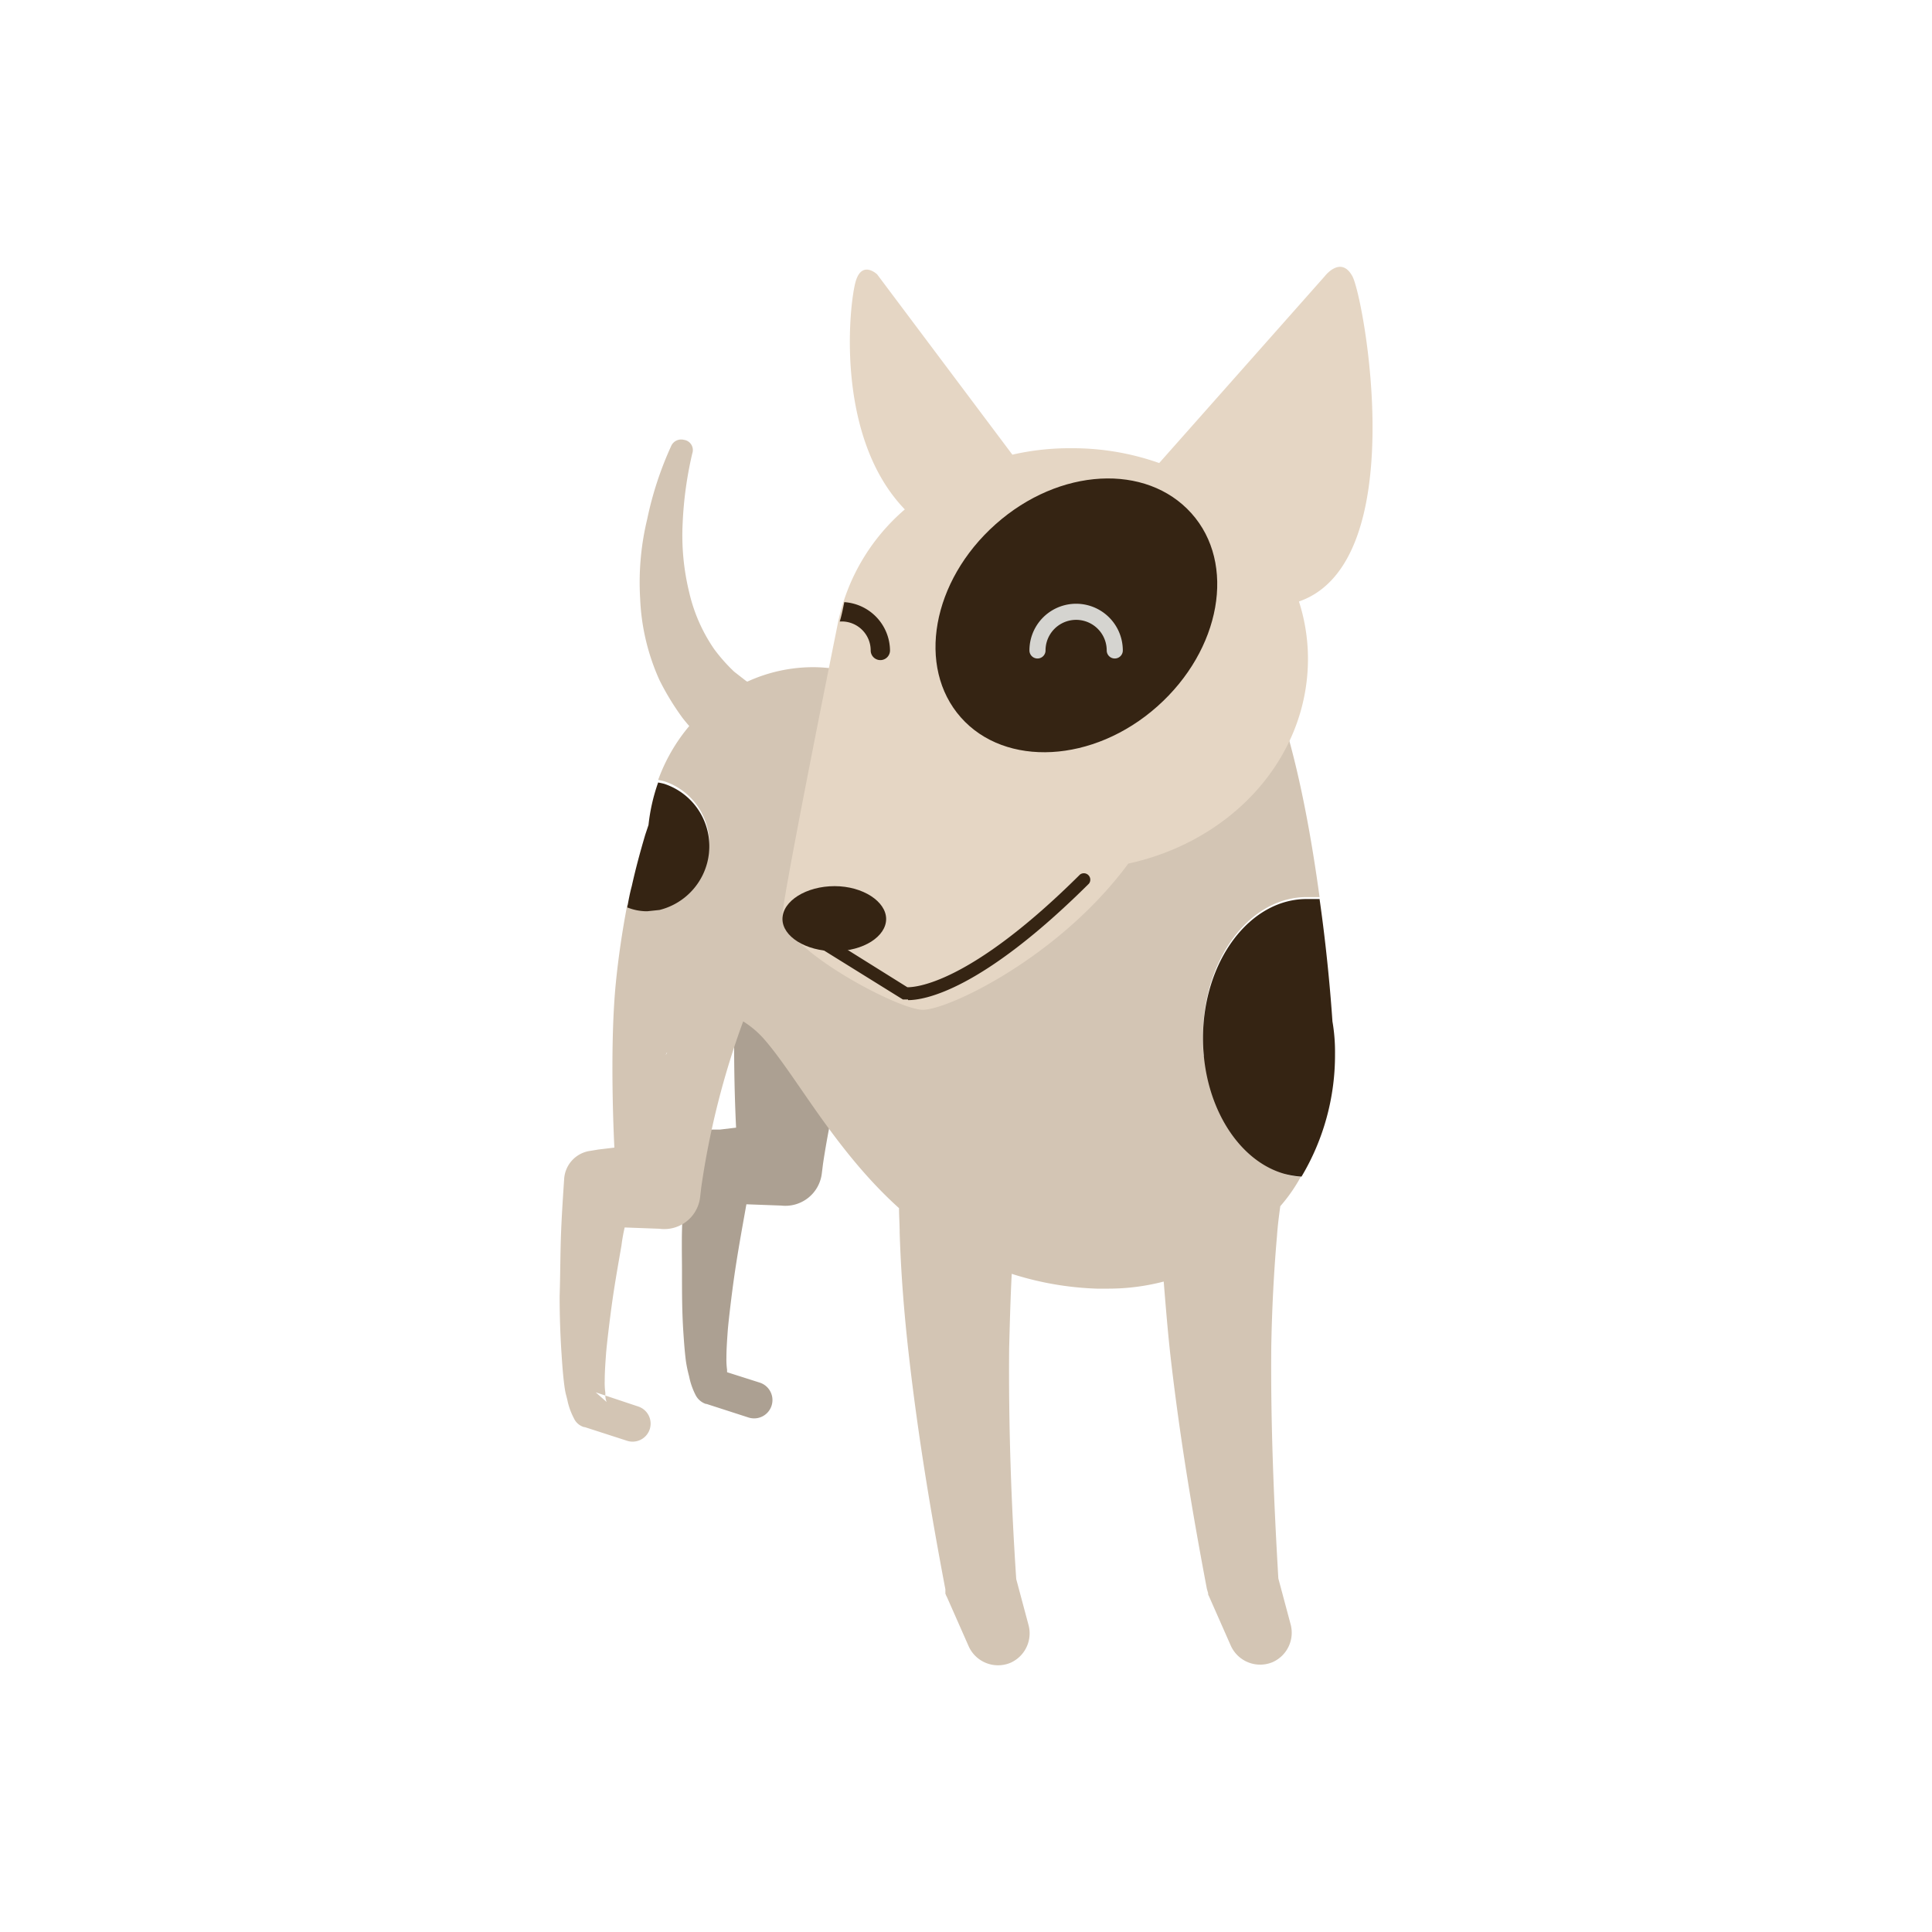 <svg id="Layer_1" data-name="Layer 1" xmlns="http://www.w3.org/2000/svg" viewBox="0 0 300 300">
  <defs>
    <style>
      .cls-1 {
        fill: #aca092;
      }

      .cls-2 {
        fill: #d3c5b4;
      }

      .cls-3 {
        fill: #352413;
      }

      .cls-4 {
        fill: #e5d6c4;
      }

      .cls-5 {
        fill: none;
        stroke: #d5d4d0;
        stroke-linecap: round;
        stroke-miterlimit: 10;
        stroke-width: 2.5px;
      }
    </style>
  </defs>
  <title>tan1Artboard 2</title>
  <g>
    <path class="cls-1" d="M122.4,117.5l-.4.7-.2.6-.5,1.1a18,18,0,0,0-.8,2.1c-.5,1.4-1,2.7-1.4,4.1s-1.5,5.3-2.1,7.9a123.5,123.5,0,0,0-2.5,15.8c-1,10.4-.2,25.3-.2,25.3l-2.5.3h-1.2a4.7,4.7,0,0,0-4.1,4.5h0c-.2,3-.3,5.9-.5,8.9s-.1,5.9-.1,8.9,0,5.9.2,9c.1,1.5.2,3,.4,4.6a20.5,20.5,0,0,0,.5,2.4,11.1,11.1,0,0,0,1,2.9h0a2.8,2.8,0,0,0,1.6,1.4h.1l6.5,2.1a2.8,2.8,0,1,0,1.8-5.4l-6.6-2.1,1.7,1.4h0a3.5,3.5,0,0,1-.2-1.3,11.5,11.5,0,0,1-.1-1.9c0-1.3.1-2.7.2-4.1s.6-5.6,1-8.4.9-5.7,1.4-8.5l.5-2.8h0l5.4.2a5.7,5.7,0,0,0,6.3-4.9l.2-1.6h0a136.5,136.5,0,0,1,6.8-26.6,109.2,109.2,0,0,1,5.4-12c1-2,2.1-3.8,3.2-5.6l1.7-2.5.9-1.1a1,1,0,0,1,.4-.5v-.2c.1,0,.2-.1.1,0a14.1,14.1,0,1,0-24-14.8Z"/>
    <path class="cls-2" d="M86.9,201.3q0,4.5.3,9c.1,1.5.2,3,.4,4.6s.3,1.6.5,2.5a10.6,10.6,0,0,0,1,2.8h0a2.5,2.5,0,0,0,1.6,1.4h.1l6.5,2.1a2.8,2.8,0,0,0,3.6-1.8,2.8,2.8,0,0,0-1.8-3.5L94,216.7a2.5,2.5,0,0,0,.2,1l-1.7-1.5,1.5.5v-.4a11.5,11.5,0,0,1-.1-1.9c0-1.3.1-2.7.2-4.1s.6-5.6,1-8.4.9-5.6,1.4-8.5a27.4,27.4,0,0,1,.5-2.8l5.4.2a5.6,5.6,0,0,0,6.3-4.8l.2-1.7a127.3,127.3,0,0,1,6.5-25.7,14.8,14.8,0,0,1,3.2,2.7c5.1,5.8,11,17.3,21,26.3,0,1.2.1,2.5.1,3.8.2,6.4.7,12.6,1.4,18.8,1.4,12.4,3.4,24.5,5.7,36.6v.7c.1.1.1.3.2.4l3.4,7.7a5,5,0,0,0,6.5,2.6,5,5,0,0,0,2.8-5.9l-1.9-7.1c-.8-12-1.2-24-1.1-35.8.1-3.9.2-7.7.4-11.6a48.5,48.5,0,0,0,13.2,2.3h1.9a34.1,34.1,0,0,0,8.5-1.1c.3,3.7.6,7.4,1,11.1,1.4,12.4,3.4,24.5,5.7,36.6l.2.7a.6.6,0,0,0,.1.4l3.4,7.7a5,5,0,0,0,6.5,2.6,5,5,0,0,0,2.8-5.9l-1.9-7.1c-.7-12-1.2-24-1.1-35.8.1-5.9.4-11.8.9-17.5.1-1.5.3-3,.5-4.5a25.1,25.1,0,0,0,3.2-4.6,6.7,6.7,0,0,1-2.4-.4l.6-2.6a8.4,8.4,0,0,1,.5-1.7,1.1,1.1,0,0,1,.2-.6v-.2H201a10.1,10.1,0,0,0-14.1-13.2c-.1-1-.1-2-.1-3.1,0-11.9,7.2-21.6,16.1-21.6h2c-2.2-16.2-6.3-35.9-13.5-43.1,0,0-37.5,14.9-57.4,8.7a24.4,24.4,0,0,0-7.7-1.3c-11,0-20.4,7.3-24.1,17.5l.9.2a10.2,10.2,0,0,1-.7,19.6l-1.9.2a8.1,8.1,0,0,1-3.1-.6c-.8,4.2-1.4,8.3-1.8,12.4-1,10.5-.2,25.3-.2,25.3l-2.5.3-1.2.2a4.7,4.7,0,0,0-4.1,4.4h0c-.2,3-.4,6-.5,8.9S87,198.3,86.9,201.3Zm16.5-37.5a.6.6,0,0,1,.2-.4Z"/>
    <path class="cls-3" d="M186.8,161.2c0-11.9,7.2-21.6,16.1-21.6h2c1.1,7.7,1.7,14.6,2,19a27.8,27.8,0,0,1,.4,5.1,36.8,36.8,0,0,1-5.2,19C193.6,182.3,186.8,172.8,186.8,161.2Z"/>
    <path class="cls-3" d="M98.1,137.6c.6-2.7,1.3-5.3,2.1-8l.5-1.5a28.8,28.8,0,0,1,1.5-6.6l.9.2a10.2,10.2,0,0,1-.7,19.6l-1.9.2a8.1,8.1,0,0,1-3.1-.6C97.6,139.8,97.8,138.7,98.1,137.6Z"/>
    <path class="cls-4" d="M130.1,96.8h0a31.6,31.6,0,0,1,10.4-17.7c-11-11.4-8.6-32.3-7.6-35.5s3.3-1,3.3-1l21,28h0a39.9,39.9,0,0,1,9.2-1A40.4,40.4,0,0,1,180,71.9h0l25.7-29s2.5-3.3,4.3,0,9.3,44.4-8.3,50.5a29.1,29.1,0,0,1,1.4,8.9c0,15.4-11.8,28.3-27.9,31.8-10.7,14.5-27.9,22.7-31.9,22.7s-22.3-9.9-21.8-14.9S130.1,96.8,130.1,96.8Z"/>
    <path class="cls-3" d="M154.6,81.4c-9.9,8.8-12.3,22.2-5.4,30s20.6,7.1,30.5-1.7,12.3-22.2,5.3-30S164.5,72.6,154.6,81.4Z"/>
    <path class="cls-3" d="M121.5,142.7c0,2.7,3.6,5,8.1,5s8-2.3,8-5-3.6-5.1-8-5.1S121.5,139.9,121.5,142.7Z"/>
    <path class="cls-3" d="M141,155.3c2.5,0,11.3-1.4,28.1-18.1a1,1,0,0,0-1.4-1.4c-17.3,17.2-25.7,17.5-26.8,17.5l-12.8-8a1,1,0,0,0-1.4.4.9.9,0,0,0,.3,1.3l13.2,8.2h.8Z"/>
    <path class="cls-2" d="M117.3,106.4H117l-.4-.2-.8-.5-1.8-1.4a26.7,26.7,0,0,1-3.1-3.5,25.7,25.7,0,0,1-3.9-8.9,37.1,37.1,0,0,1-1-10.6,58.3,58.3,0,0,1,1.5-10.9h0a1.6,1.6,0,0,0-1.3-2.1,1.7,1.7,0,0,0-2,1,53.4,53.4,0,0,0-3.7,11.3,41.8,41.8,0,0,0-1.1,12.3,34.1,34.1,0,0,0,3,12.7,40.5,40.5,0,0,0,3.6,5.9,28.5,28.5,0,0,0,2.3,2.6l1.3,1.3.8.6.4.3a1,1,0,0,0,.5.4,5.9,5.9,0,0,0,6-10.2Z"/>
    <path class="cls-5" d="M161.1,101a6,6,0,0,1,12,0"/>
    <path class="cls-3" d="M131.1,93.5c-.2,1-.4,2-.7,3h.3a4.5,4.5,0,0,1,4.5,4.5,1.5,1.5,0,0,0,3,0A7.6,7.6,0,0,0,131.1,93.5Z"/>
  </g>
</svg>
